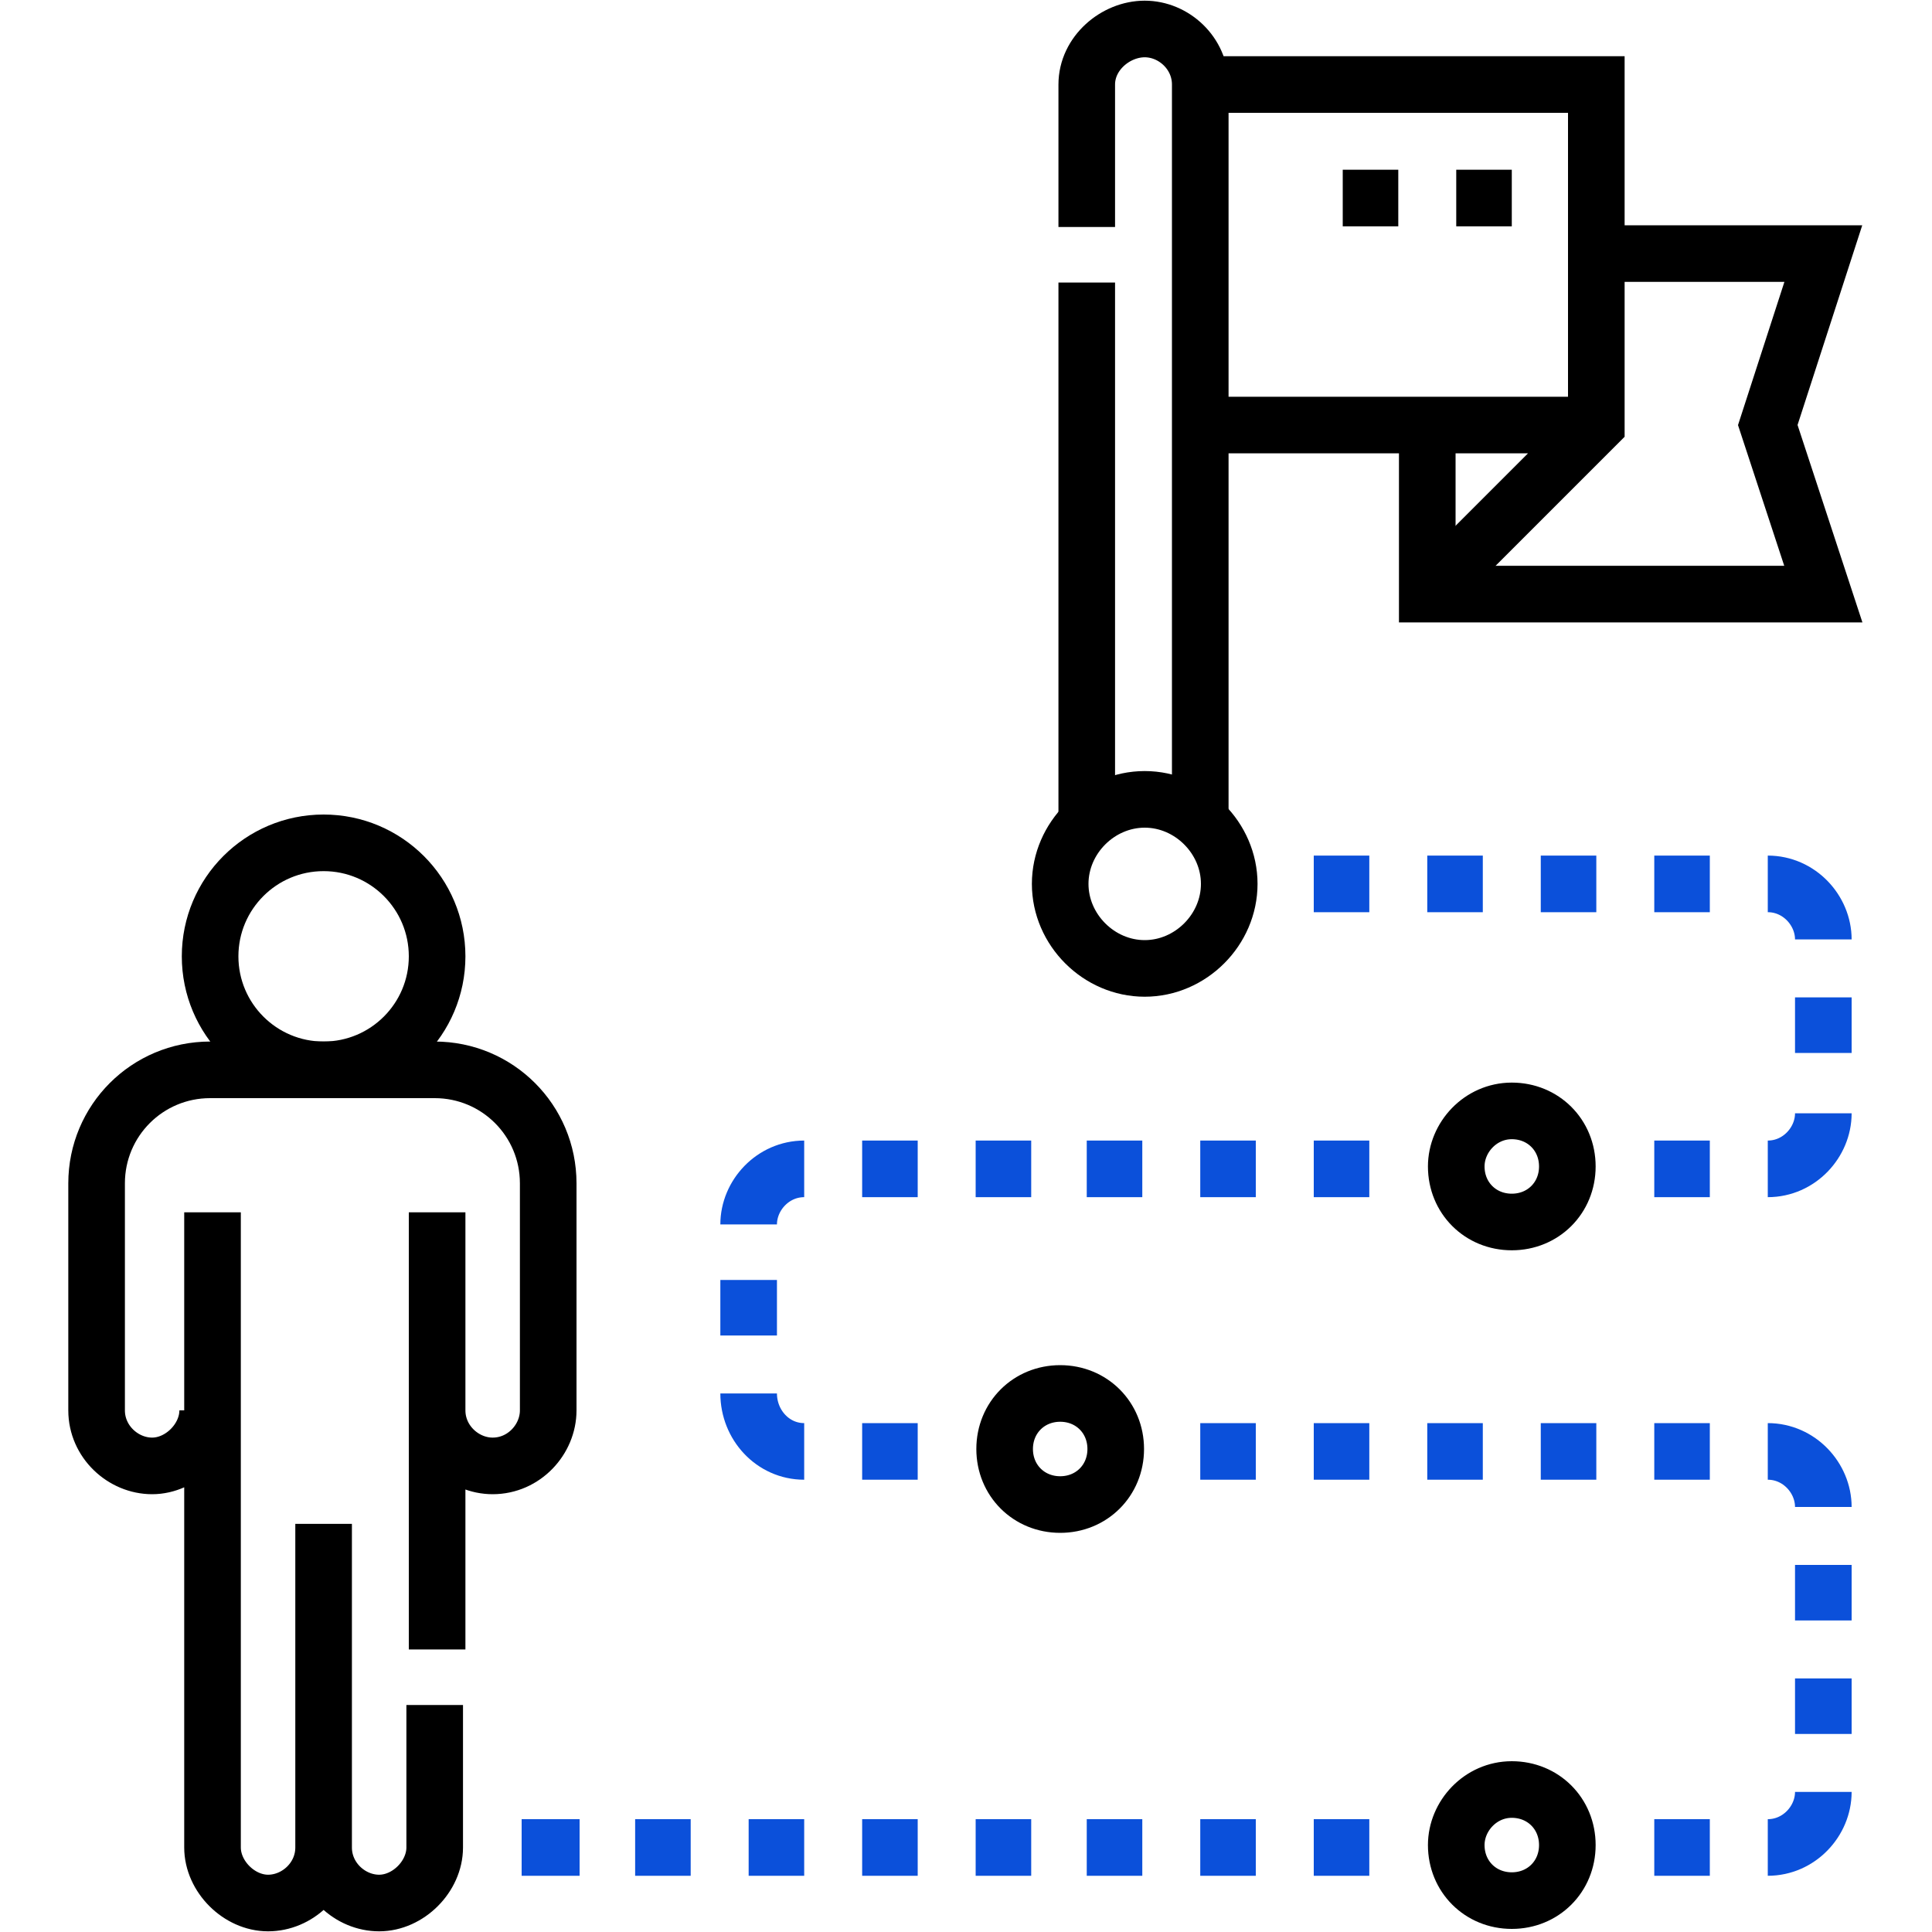 <?xml version="1.0" encoding="utf-8"?>
<!-- Generator: Adobe Illustrator 27.1.1, SVG Export Plug-In . SVG Version: 6.00 Build 0)  -->
<svg version="1.1" id="Capa_1" xmlns="http://www.w3.org/2000/svg" xmlns:xlink="http://www.w3.org/1999/xlink" x="0px"
  y="0px" width="80" height="80" viewBox="0 0 80 80" style="enable-background:new 0 0 80 80;" xml:space="preserve">
  <style type="text/css">
    .st0 {
      fill: none;
      stroke: #000000;
      stroke-width: 2.344;
      stroke-miterlimit: 3.582;
    }

    .st1 {
      fill: none;
      stroke: #0B50DA;
      stroke-width: 2.344;
      stroke-miterlimit: 3.582;
    }
  </style>
  <g>
    <circle class="st0" cx="13.4" cy="39.6" r="4.7" />
    <path class="st0" d="M13.4,63.1v13.4c0,1.3-1.1,2.3-2.3,2.3s-2.3-1.1-2.3-2.3V50.2 M13.4,76.5c0,1.3,1.1,2.3,2.3,2.3
		s2.3-1.1,2.3-2.3v-5.9 M18.1,68.3V50.2 M18.1,58.4c0,1.3,1.1,2.3,2.3,2.3c1.3,0,2.3-1.1,2.3-2.3V49c0-2.6-2.1-4.7-4.7-4.7H8.7
		C6.1,44.3,4,46.4,4,49v9.4c0,1.3,1.1,2.3,2.3,2.3s2.3-1.1,2.3-2.3" />
    <path class="st0" d="M66.1,17.6H49.7 M49.7,3.5h16.4v14.1l-7,7" />
    <polyline class="st0" points="66.1,10.5 75.5,10.5 73.2,17.6 75.5,24.6 59.1,24.6 59.1,17.6 	" />
    <path class="st0" d="M49.7,34V3.5c0-1.3-1.1-2.3-2.3-2.3S45,2.2,45,3.5v5.9 M45,11.7V34" />
    <path class="st0" d="M60.3,8.2h2.3 M55.6,8.2h2.3" />
    <path class="st0" d="M47.4,33.1c-1.9,0-3.5,1.6-3.5,3.5c0,1.9,1.6,3.5,3.5,3.5c1.9,0,3.5-1.6,3.5-3.5S49.3,33.1,47.4,33.1
		L47.4,33.1z M62.6,74.1c1.3,0,2.3,1,2.3,2.3c0,1.3-1,2.3-2.3,2.3c-1.3,0-2.3-1-2.3-2.3C60.3,75.2,61.3,74.1,62.6,74.1L62.6,74.1z
		 M43.9,57.7c1.3,0,2.3,1,2.3,2.3c0,1.3-1,2.3-2.3,2.3s-2.3-1-2.3-2.3S42.6,57.7,43.9,57.7L43.9,57.7z M62.6,46c1.3,0,2.3,1,2.3,2.3
		c0,1.3-1,2.3-2.3,2.3c-1.3,0-2.3-1-2.3-2.3C60.3,47.1,61.3,46,62.6,46z" />
    <path class="st1" d="M73.2,60.1c1.3,0,2.3,1.1,2.3,2.3 M68.5,48.4h2.3 M59.1,36.6h2.3 M59.1,60.1h2.3 M54.4,36.6h2.3 M73.2,36.6
		c1.3,0,2.3,1.1,2.3,2.3 M73.2,48.4c1.3,0,2.3-1.1,2.3-2.3 M75.5,41.3v2.3 M68.5,36.6h2.3 M63.8,36.6h2.3 M45,48.4h2.3 M54.4,48.4
		h2.3 M49.7,48.4h2.3 M33.3,48.4c-1.3,0-2.3,1.1-2.3,2.3 M33.3,60.1C32,60.1,31,59,31,57.7 M31,53v2.3 M38,48.4h-2.3 M42.7,48.4
		h-2.3 M54.4,60.1h2.3 M35.7,60.1H38 M49.7,60.1h2.3 M54.4,76.5h2.3 M26.3,76.5h2.3 M21.6,76.5H24 M35.7,76.5H38 M31,76.5h2.3
		 M45,76.5h2.3 M40.4,76.5h2.3 M49.7,76.5h2.3 M73.2,76.5c1.3,0,2.3-1.1,2.3-2.3 M75.5,69.5v2.3 M75.5,64.8v2.3 M68.5,76.5h2.3
		 M68.5,60.1h2.3 M63.8,60.1h2.3" />
  </g>
</svg>
